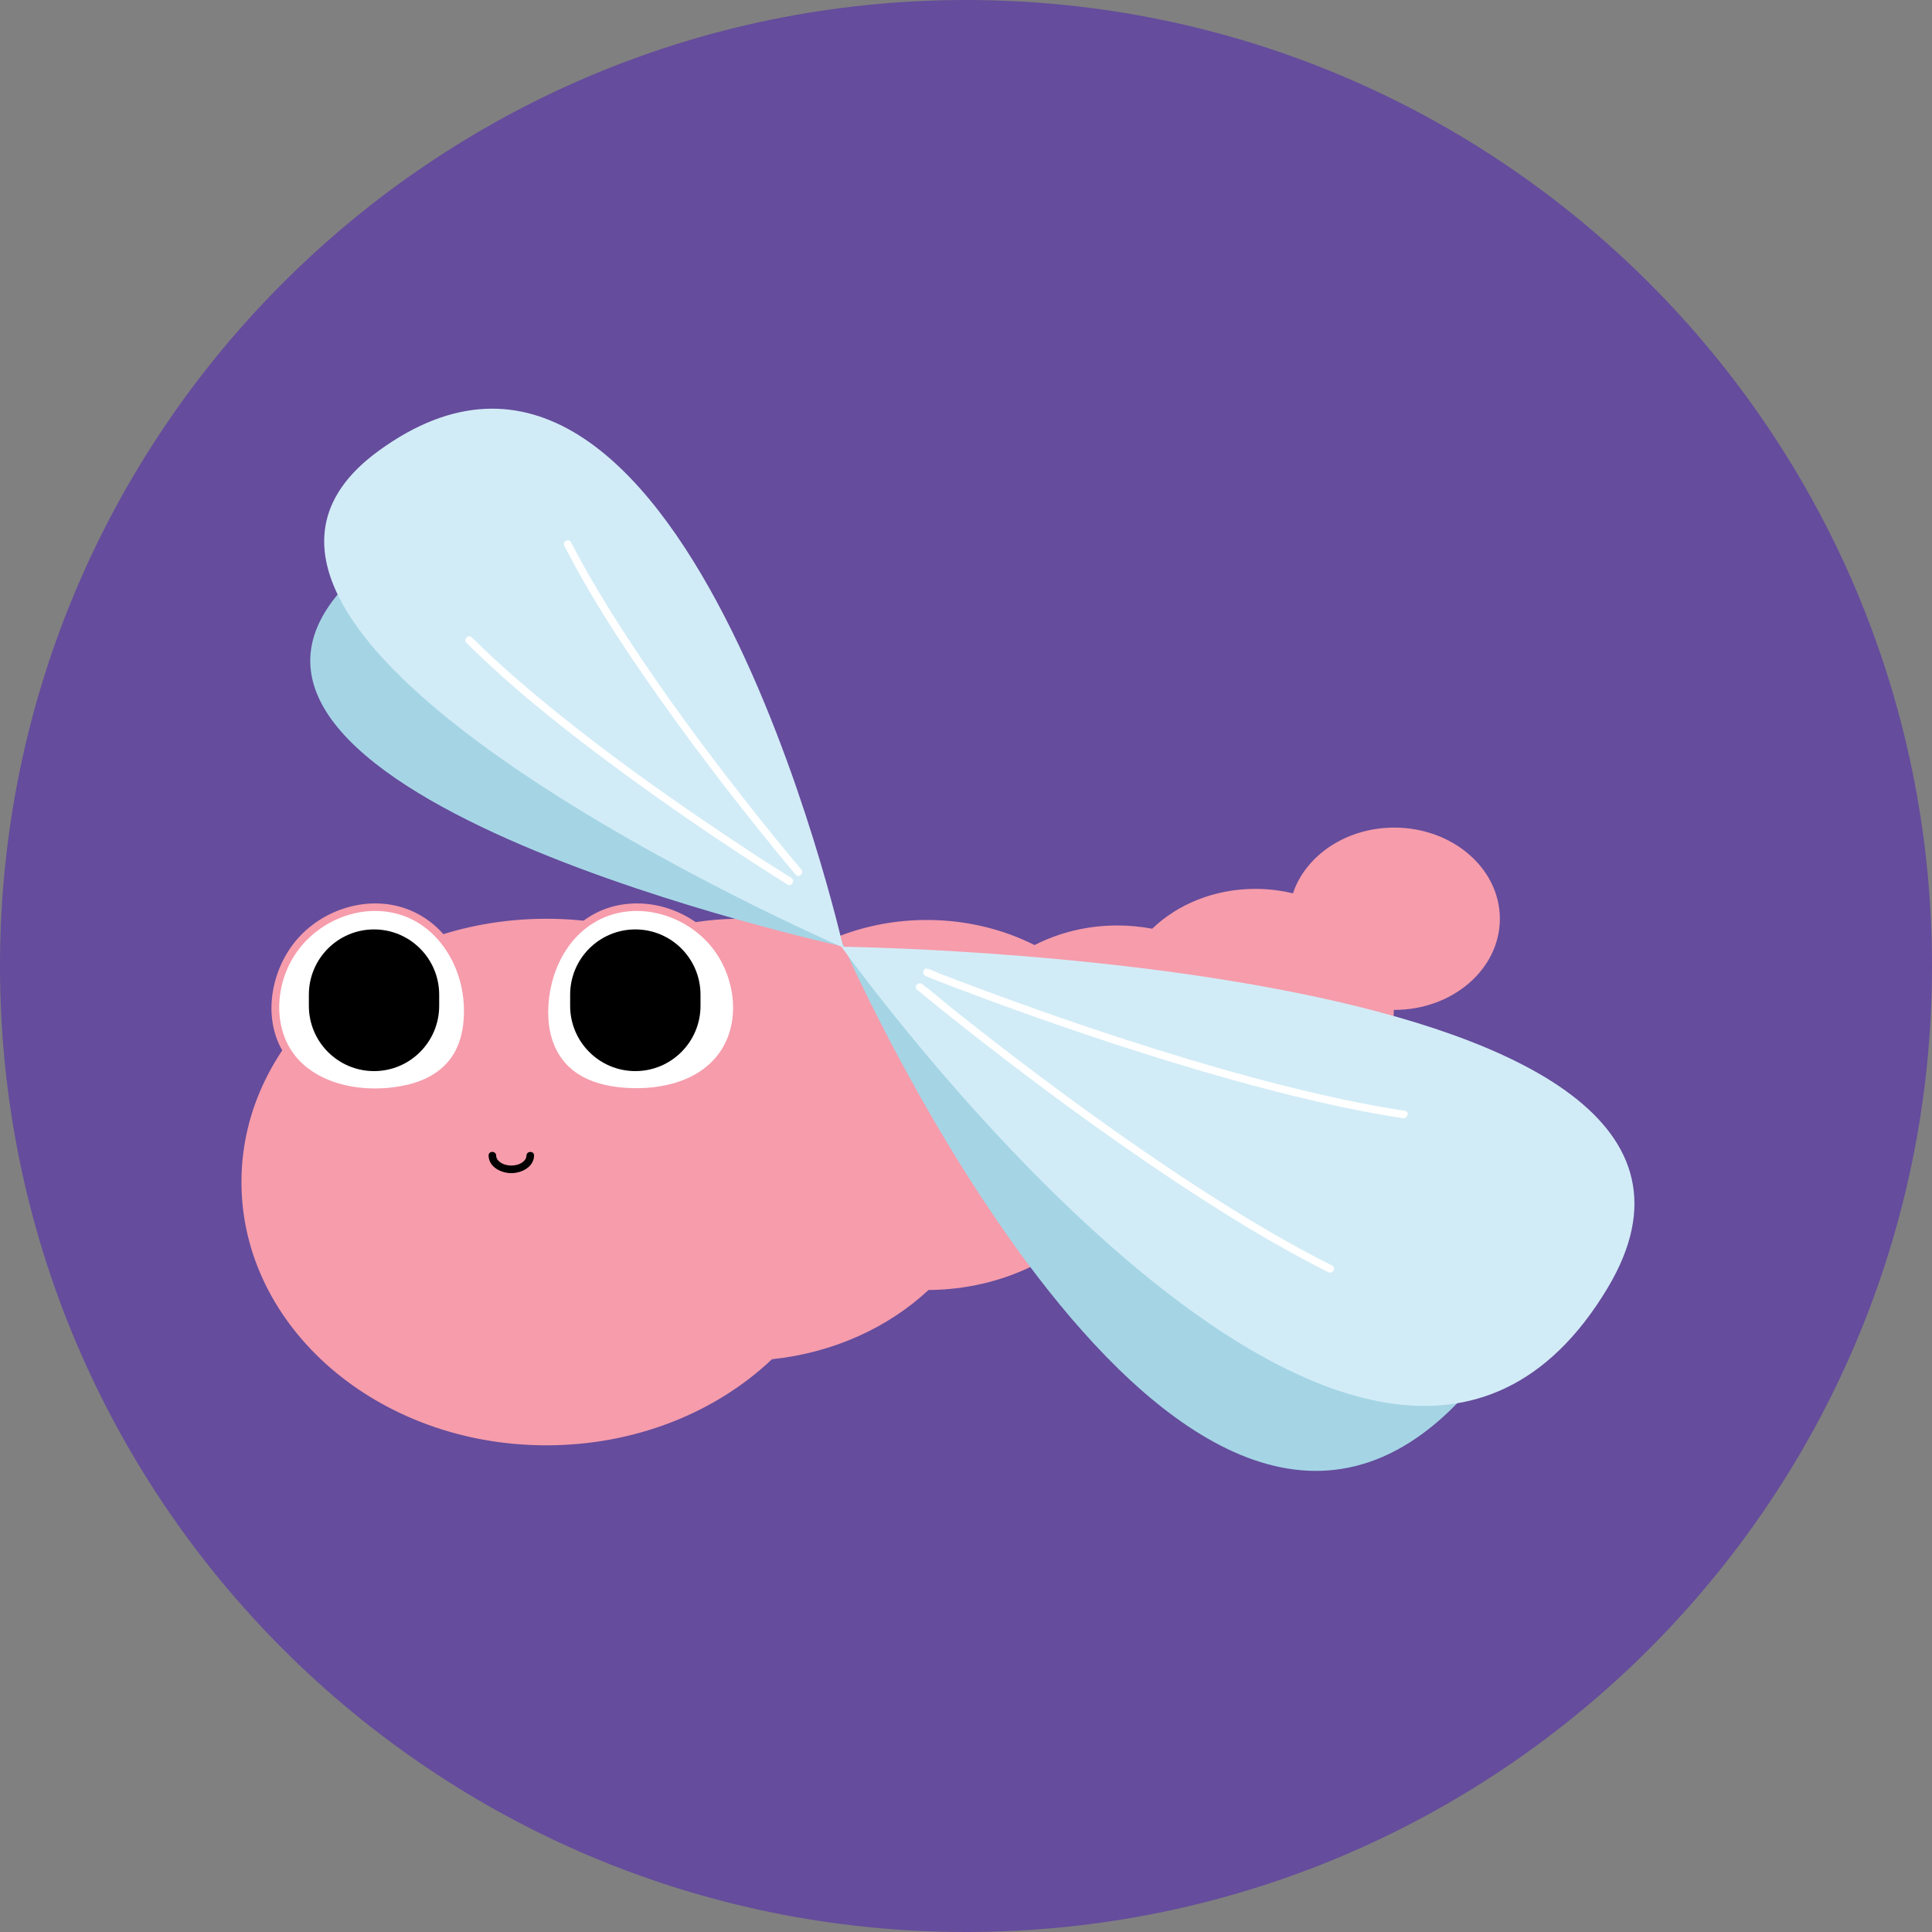 <svg xmlns="http://www.w3.org/2000/svg" xmlns:xlink="http://www.w3.org/1999/xlink" width="200" zoomAndPan="magnify" viewBox="0 0 150 150" height="200" preserveAspectRatio="xMidYMid meet" version="1.0"><rect x="0" y="0" width="150" height="150" fill="#808080" stroke="none"/><defs><clipPath id="bba0622006"><path d="M 75 0 C 33.578 0 0 33.578 0 75 C 0 116.422 33.578 150 75 150 C 116.422 150 150 116.422 150 75 C 150 33.578 116.422 0 75 0 Z M 75 0 " clip-rule="nonzero"/></clipPath></defs><g clip-path="url(#bba0622006)"><rect x="-15" width="180" fill="#654c9c" y="-15" height="180" fill-opacity="1"/></g><path fill="#f69cab" d="M 116.449 71.332 C 116.449 75.242 112.781 78.41 108.254 78.41 L 108.219 78.41 C 108.152 83.32 103.672 87.312 98.039 87.566 C 95.977 91.148 91.703 93.609 86.754 93.609 C 86.48 93.609 86.211 93.598 85.938 93.582 C 82.996 97.508 77.898 100.117 72.09 100.156 C 68.977 103.059 64.719 105.027 59.934 105.531 C 55.605 109.637 49.363 112.215 42.422 112.215 C 29.348 112.215 18.746 103.062 18.746 91.773 C 18.746 80.484 29.348 71.332 42.422 71.332 C 45.188 71.332 47.84 71.742 50.309 72.492 C 52.539 71.742 54.965 71.332 57.5 71.332 C 60.23 71.332 62.836 71.809 65.203 72.664 C 67.266 71.871 69.551 71.426 71.961 71.426 C 75.012 71.426 77.867 72.137 80.324 73.375 C 82.211 72.41 84.406 71.852 86.754 71.852 C 87.684 71.852 88.586 71.941 89.457 72.105 C 91.426 70.207 94.285 69.012 97.469 69.012 C 98.48 69.012 99.457 69.137 100.383 69.359 C 101.371 66.41 104.52 64.254 108.254 64.254 C 112.777 64.258 116.449 67.426 116.449 71.332 Z M 116.449 71.332 " fill-opacity="1" fill-rule="nonzero"/><path fill="#000000" d="M 40.875 89.719 C 40.871 89.918 40.758 90.105 40.559 90.242 C 40.312 90.418 40 90.492 39.699 90.492 C 39.398 90.492 39.086 90.418 38.84 90.242 C 38.75 90.18 38.668 90.098 38.613 90.016 C 38.555 89.918 38.523 89.82 38.52 89.719 C 38.512 89.34 37.926 89.336 37.934 89.719 C 37.953 90.613 38.906 91.082 39.699 91.082 C 40.492 91.082 41.445 90.613 41.465 89.719 C 41.473 89.34 40.887 89.34 40.875 89.719 Z M 40.875 89.719 " fill-opacity="1" fill-rule="nonzero"/><path fill="#a5d5e5" d="M 65.738 73.984 C 65.738 73.984 91.539 132.414 113.645 108.414 C 132.039 88.434 65.738 73.984 65.738 73.984 Z M 65.738 73.984 " fill-opacity="1" fill-rule="nonzero"/><path fill="#d2ecf7" d="M 65.328 73.504 C 65.328 73.504 106.246 130.922 124.801 100.023 C 140.242 74.309 65.328 73.504 65.328 73.504 Z M 65.328 73.504 " fill-opacity="1" fill-rule="nonzero"/><path fill="#a5d5e5" d="M 65.531 73.504 C 65.531 73.504 44.617 26.141 26.703 45.598 C 11.789 61.789 65.531 73.504 65.531 73.504 Z M 65.531 73.504 " fill-opacity="1" fill-rule="nonzero"/><path fill="#d2ecf7" d="M 65.473 73.57 C 65.473 73.57 52.898 17.793 29.348 35.039 C 9.746 49.398 65.473 73.57 65.473 73.57 Z M 65.473 73.57 " fill-opacity="1" fill-rule="nonzero"/><path fill="#ffffff" d="M 36.316 78.543 C 36.316 82.844 33.457 84.773 29.16 84.773 C 24.867 84.773 21.383 82.535 21.383 78.23 C 21.383 73.93 24.867 70.441 29.16 70.441 C 33.457 70.441 36.316 74.238 36.316 78.543 Z M 36.316 78.543 " fill-opacity="1" fill-rule="nonzero"/><path fill="#f69cab" d="M 36.023 78.543 C 36.016 79.895 35.723 81.289 34.848 82.359 C 34.043 83.344 32.891 83.918 31.672 84.211 C 28.957 84.859 25.508 84.512 23.41 82.512 C 21.199 80.402 21.246 76.844 22.758 74.348 C 24.348 71.715 27.59 70.199 30.621 70.895 C 33.637 71.586 35.574 74.398 35.949 77.359 C 36 77.75 36.023 78.148 36.023 78.543 C 36.023 78.922 36.613 78.922 36.609 78.543 C 36.594 75.305 34.957 71.973 31.863 70.68 C 28.77 69.383 25.027 70.527 22.934 73.082 C 20.934 75.527 20.316 79.398 22.246 82.07 C 24.137 84.688 27.715 85.359 30.742 84.973 C 32.16 84.793 33.562 84.336 34.66 83.391 C 35.734 82.469 36.332 81.145 36.523 79.758 C 36.582 79.355 36.605 78.949 36.605 78.543 C 36.613 78.164 36.023 78.164 36.023 78.543 Z M 36.023 78.543 " fill-opacity="1" fill-rule="nonzero"/><path fill="#ffffff" d="M 42.27 78.543 C 42.27 82.844 45.129 84.773 49.426 84.773 C 53.723 84.773 57.203 82.535 57.203 78.23 C 57.203 73.93 53.723 70.441 49.426 70.441 C 45.129 70.441 42.27 74.238 42.27 78.543 Z M 42.27 78.543 " fill-opacity="1" fill-rule="nonzero"/><path fill="#f69cab" d="M 41.977 78.543 C 41.98 80.027 42.324 81.516 43.254 82.695 C 44.117 83.785 45.391 84.445 46.719 84.77 C 49.672 85.492 53.391 85.082 55.648 82.875 C 57.996 80.578 57.965 76.746 56.336 74.051 C 54.613 71.199 51.129 69.586 47.848 70.316 C 44.586 71.043 42.477 74.074 42.062 77.27 C 42.008 77.691 41.977 78.117 41.977 78.543 C 41.973 78.922 42.562 78.922 42.562 78.543 C 42.578 75.559 44.055 72.441 46.91 71.23 C 49.781 70.016 53.215 71.094 55.176 73.434 C 57.062 75.688 57.617 79.301 55.828 81.773 C 54.09 84.176 50.727 84.727 47.969 84.402 C 46.688 84.25 45.363 83.848 44.367 83 C 43.371 82.156 42.82 80.965 42.637 79.688 C 42.582 79.309 42.566 78.926 42.562 78.543 C 42.562 78.164 41.977 78.164 41.977 78.543 Z M 41.977 78.543 " fill-opacity="1" fill-rule="nonzero"/><path fill="#000000" d="M 29.043 83.16 C 26.246 83.16 23.98 80.891 23.98 78.094 L 23.98 77.23 C 23.98 74.43 26.246 72.16 29.039 72.16 C 31.832 72.16 34.098 74.43 34.098 77.23 L 34.098 78.094 C 34.098 80.891 31.832 83.16 29.043 83.16 Z M 29.043 83.16 " fill-opacity="1" fill-rule="nonzero"/><path fill="#000000" d="M 49.328 83.16 C 46.531 83.16 44.266 80.891 44.266 78.094 L 44.266 77.23 C 44.266 74.43 46.531 72.16 49.328 72.16 C 52.121 72.16 54.387 74.43 54.387 77.23 L 54.387 78.094 C 54.387 80.891 52.121 83.16 49.328 83.16 Z M 49.328 83.16 " fill-opacity="1" fill-rule="nonzero"/><path fill="#ffffff" d="M 71.883 75.789 C 72.629 76.09 73.383 76.379 74.133 76.668 C 76.117 77.422 78.109 78.156 80.109 78.863 C 82.895 79.852 85.695 80.797 88.512 81.695 C 91.715 82.711 94.934 83.664 98.18 84.516 C 101.352 85.348 104.551 86.086 107.785 86.633 C 108.164 86.695 108.543 86.758 108.922 86.816 C 109.293 86.875 109.453 86.305 109.082 86.246 C 105.879 85.754 102.707 85.059 99.566 84.262 C 96.293 83.438 93.051 82.496 89.832 81.492 C 86.941 80.59 84.066 79.633 81.207 78.629 C 79.082 77.879 76.965 77.109 74.855 76.312 C 74.219 76.074 73.582 75.828 72.949 75.582 C 72.664 75.469 72.371 75.316 72.074 75.238 L 72.039 75.223 C 71.688 75.082 71.535 75.652 71.883 75.789 Z M 71.883 75.789 " fill-opacity="1" fill-rule="nonzero"/><path fill="#ffffff" d="M 71.199 76.836 C 71.824 77.359 72.457 77.867 73.094 78.379 C 74.754 79.711 76.43 81.023 78.117 82.316 C 80.465 84.113 82.836 85.875 85.238 87.59 C 87.973 89.543 90.742 91.438 93.574 93.25 C 96.348 95.027 99.18 96.723 102.105 98.246 C 102.445 98.422 102.789 98.598 103.133 98.77 C 103.469 98.941 103.766 98.434 103.43 98.262 C 100.527 96.809 97.727 95.168 94.98 93.445 C 92.137 91.66 89.352 89.777 86.605 87.84 C 84.129 86.09 81.684 84.293 79.27 82.457 C 77.484 81.102 75.715 79.723 73.961 78.324 C 73.188 77.703 72.434 77.043 71.645 76.441 L 71.613 76.418 C 71.324 76.18 70.906 76.594 71.199 76.836 Z M 71.199 76.836 " fill-opacity="1" fill-rule="nonzero"/><path fill="#ffffff" d="M 62.203 67.496 C 60.676 65.699 59.199 63.855 57.742 61.996 C 54.617 58.012 51.609 53.93 48.832 49.691 C 47.219 47.23 45.68 44.711 44.328 42.094 C 44.152 41.758 43.648 42.055 43.82 42.391 C 46.266 47.129 49.277 51.57 52.398 55.883 C 54.898 59.336 57.508 62.711 60.207 66.012 C 60.73 66.652 61.254 67.289 61.789 67.914 C 62.035 68.203 62.449 67.785 62.203 67.496 Z M 62.203 67.496 " fill-opacity="1" fill-rule="nonzero"/><path fill="#ffffff" d="M 61.438 68.164 C 59.43 66.922 57.461 65.617 55.504 64.297 C 51.309 61.465 47.188 58.512 43.25 55.332 C 40.961 53.488 38.723 51.566 36.633 49.488 C 36.363 49.223 35.949 49.641 36.215 49.906 C 39.992 53.656 44.215 56.957 48.5 60.098 C 51.941 62.621 55.465 65.031 59.051 67.348 C 59.746 67.793 60.438 68.238 61.137 68.672 C 61.461 68.871 61.758 68.363 61.438 68.164 Z M 61.438 68.164 " fill-opacity="1" fill-rule="nonzero"/></svg>